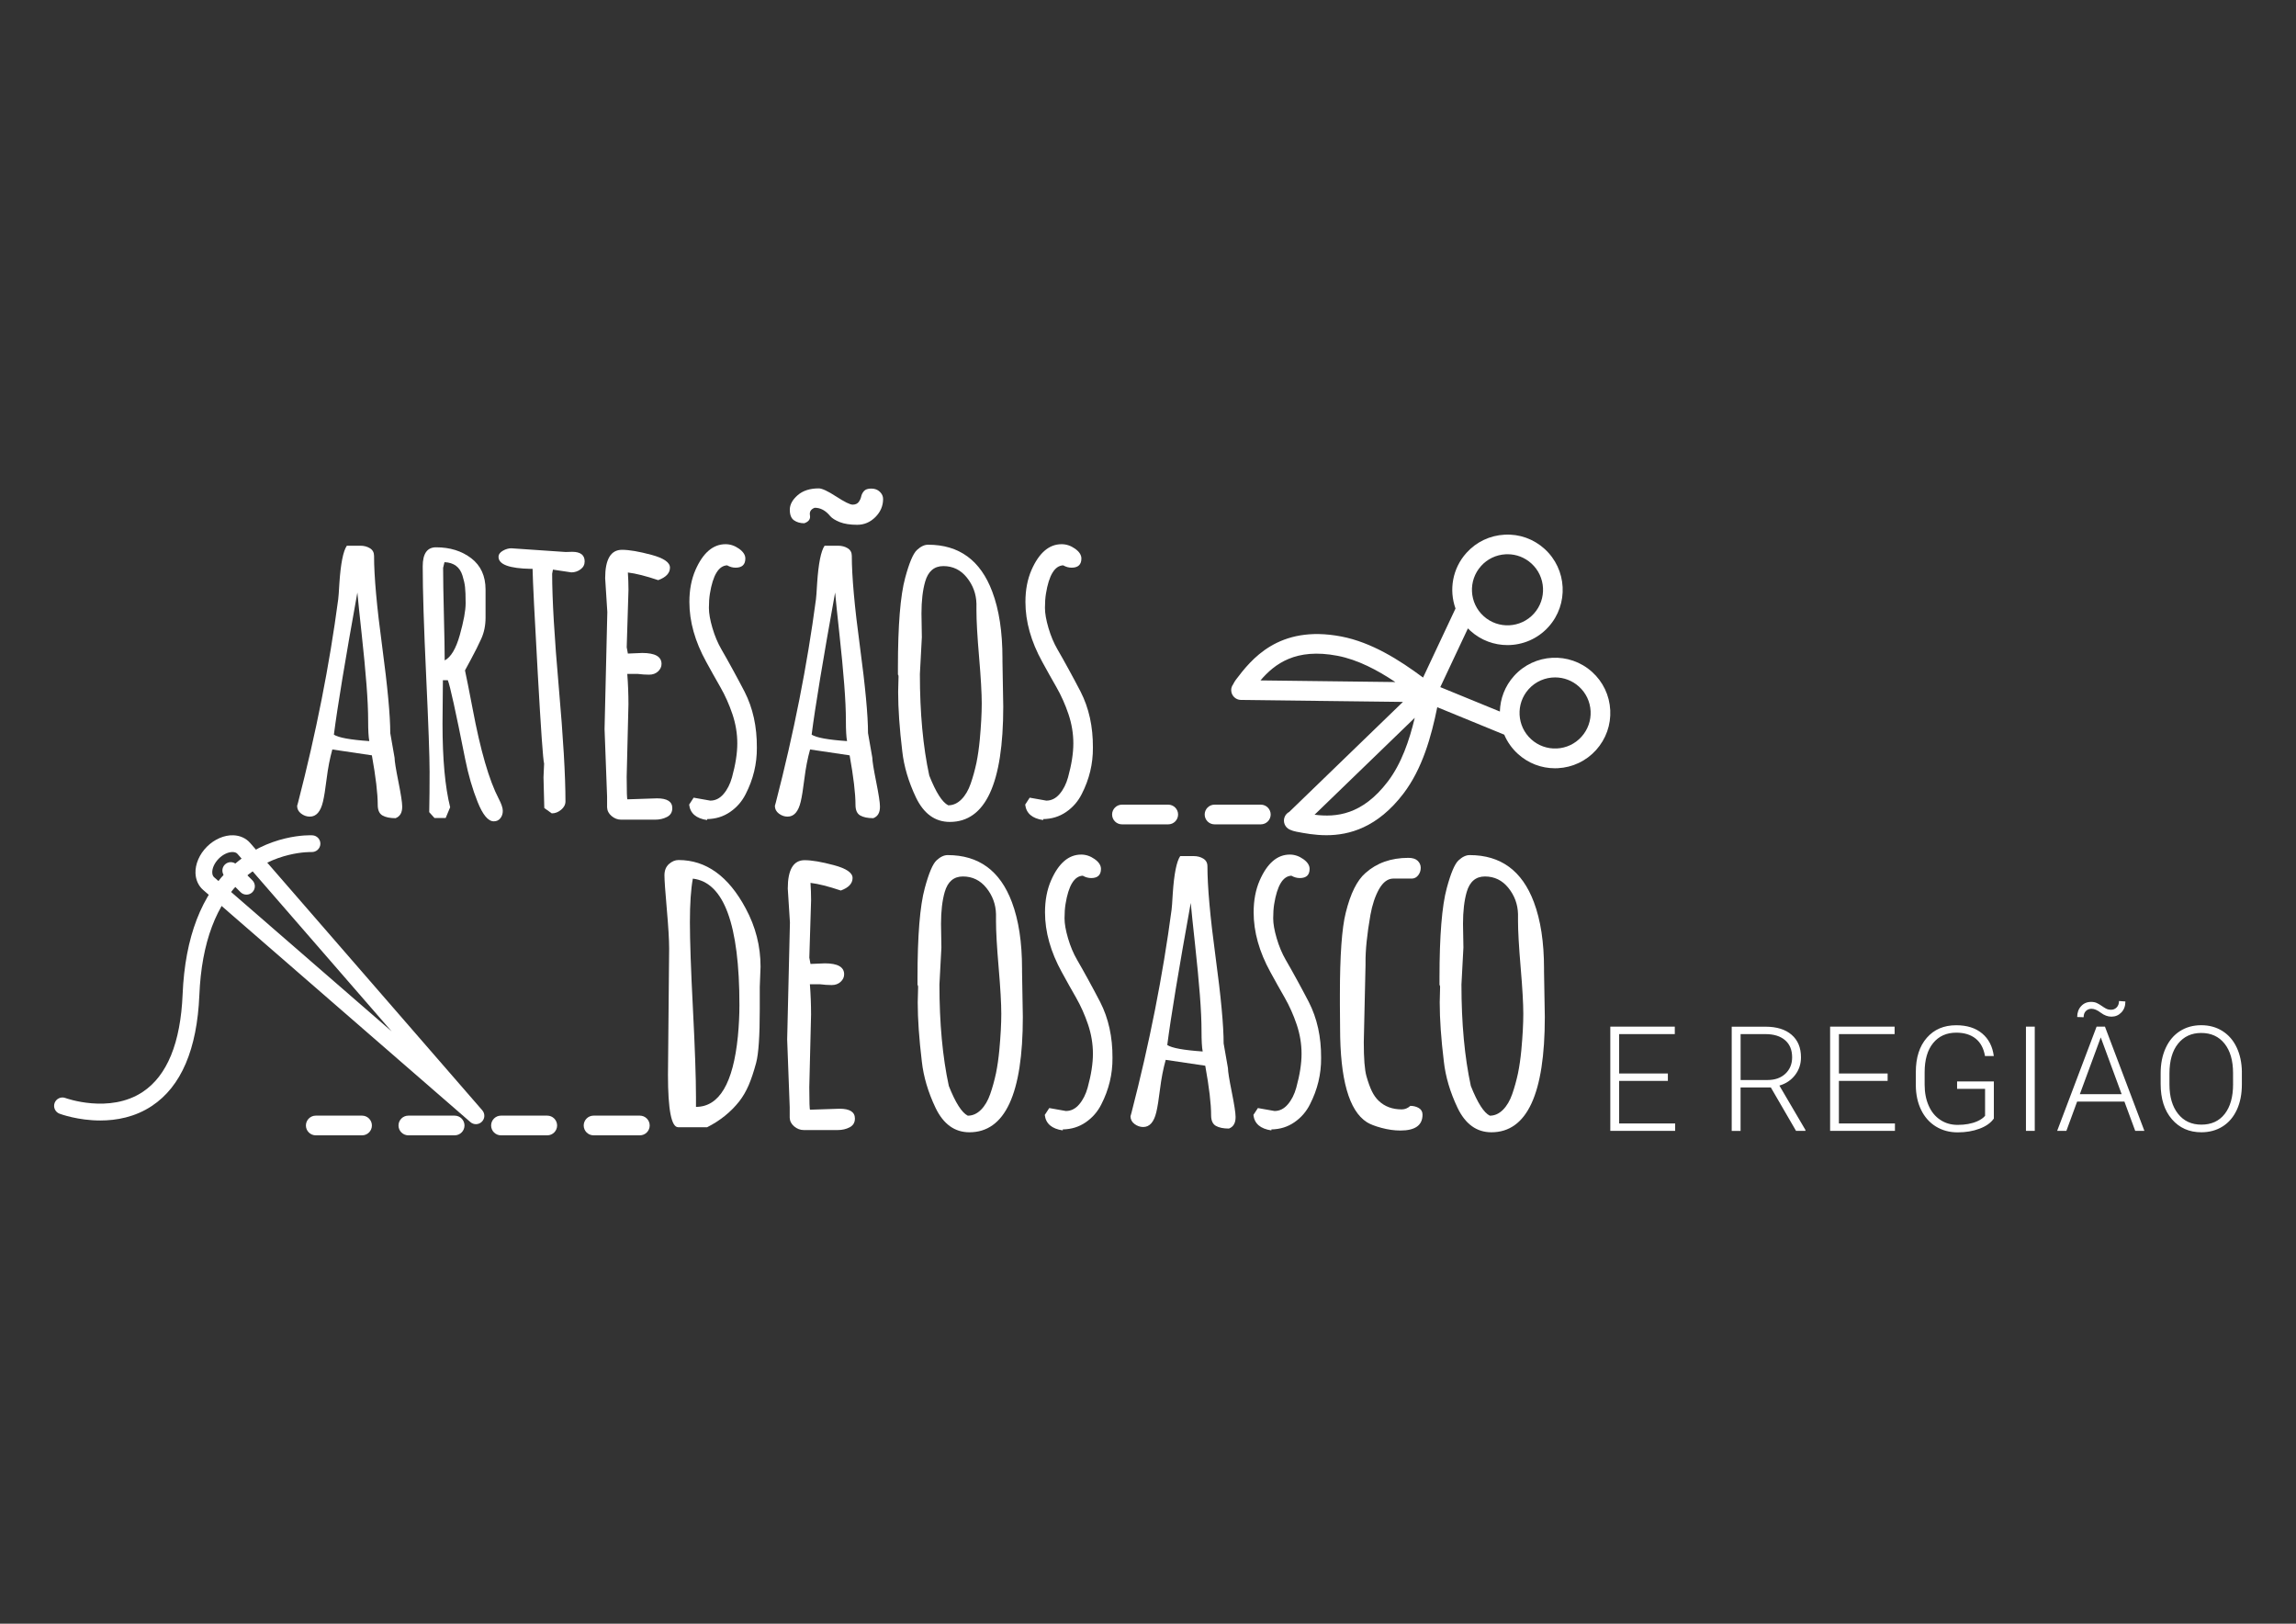 <?xml version="1.0" encoding="utf-8"?>
<!-- Generator: Adobe Illustrator 24.1.2, SVG Export Plug-In . SVG Version: 6.00 Build 0)  -->
<svg version="1.1" xmlns="http://www.w3.org/2000/svg" xmlns:xlink="http://www.w3.org/1999/xlink" x="0px" y="0px"
	 viewBox="0 0 841.89 595.28" style="enable-background:new 0 0 841.89 595.28;" xml:space="preserve">
<rect x="0" y="0" width="841.89" height="595.28" fill="#333333" stroke="none"/>
<style type="text/css">
	.st0{fill:#FFFFFF;}
</style>
<g id="Layer_1">
</g>
<g id="ò_x2021__xF8FF__x5F_1">
	<g>
		<path class="st0" d="M818.82,397.46c0,4.67-1.02,8.31-3.07,10.93c-2.04,2.62-4.9,3.92-8.55,3.92c-3.61,0-6.46-1.32-8.56-3.97
			s-3.15-6.24-3.15-10.77v-3.99c0-4.69,1.05-8.34,3.16-10.96c2.11-2.62,4.94-3.92,8.49-3.92c3.62,0,6.47,1.3,8.55,3.91
			c2.08,2.61,3.12,6.21,3.12,10.81V397.46z M822.05,393c-0.05-3.41-0.69-6.41-1.92-9c-1.22-2.59-2.96-4.59-5.21-6.01
			c-2.25-1.42-4.84-2.13-7.78-2.13c-2.94,0-5.54,0.72-7.8,2.16c-2.25,1.44-4,3.51-5.23,6.19s-1.85,5.77-1.85,9.25v3.94
			c0,5.42,1.37,9.73,4.12,12.92c2.74,3.19,6.35,4.79,10.81,4.79c2.96,0,5.56-0.72,7.82-2.15s3.99-3.48,5.21-6.14
			c1.22-2.66,1.82-5.74,1.82-9.26V393z M776.99,366.99c0,0.98-0.29,1.76-0.85,2.34c-0.57,0.58-1.26,0.86-2.06,0.86
			c-0.72,0-1.34-0.15-1.88-0.44s-1.06-0.63-1.59-1c-0.53-0.37-1.08-0.7-1.68-0.99c-0.6-0.3-1.31-0.45-2.15-0.45
			c-1.51,0-2.74,0.52-3.69,1.57c-0.96,1.05-1.43,2.37-1.43,3.97l2.36,0.08c0-0.98,0.28-1.74,0.83-2.28
			c0.55-0.54,1.24-0.82,2.06-0.82c1,0,2.13,0.48,3.4,1.45c1.27,0.96,2.57,1.44,3.9,1.44c1.43,0,2.65-0.51,3.63-1.53
			c0.99-1.02,1.49-2.36,1.49-4.04L776.99,366.99z M770.3,380.33l7.66,20.81h-15.33L770.3,380.33z M782.94,414.6h3.36l-14.46-38.21
			h-3.07l-14.46,38.21h3.38l3.94-10.73h17.35L782.94,414.6z M746.1,376.39h-3.23v38.21h3.23V376.39z M731.11,396.47h-13.49v2.73
			h10.26v9.87c-0.63,0.77-1.59,1.44-2.89,2.02c-2,0.87-4.38,1.31-7.17,1.31c-2.4,0-4.52-0.61-6.36-1.84
			c-1.85-1.22-3.27-2.95-4.25-5.19c-0.99-2.23-1.49-4.8-1.49-7.71v-4.52c0-4.62,1.04-8.2,3.12-10.74c2.08-2.54,4.91-3.81,8.48-3.81
			c2.92,0,5.29,0.73,7.1,2.17c1.81,1.45,2.95,3.58,3.43,6.39h3.23c-0.46-3.52-1.88-6.28-4.28-8.28c-2.4-2.01-5.57-3-9.5-3
			c-4.52,0-8.11,1.53-10.79,4.61c-2.68,3.07-4.02,7.26-4.02,12.56v4.83c0.02,3.4,0.67,6.41,1.94,9.03c1.28,2.62,3.08,4.65,5.41,6.09
			c2.33,1.43,4.99,2.15,7.98,2.15c2.96,0,5.63-0.44,8.02-1.34c2.39-0.89,4.14-2.13,5.26-3.73V396.47z M692.16,393.55h-17.87v-14.43
			h20.42v-2.73h-23.65v38.21h23.77v-2.73h-20.55v-15.59h17.87V393.55z M638.23,379.12h9.11c3.1,0,5.5,0.75,7.22,2.24
			s2.57,3.58,2.57,6.28c0,2.45-0.82,4.45-2.47,6c-1.64,1.54-3.82,2.31-6.53,2.31h-9.89V379.12z M658.57,414.6h3.44v-0.34
			l-9.55-16.27c2.42-0.71,4.34-2.01,5.77-3.88s2.15-4.02,2.15-6.47c0-3.55-1.15-6.31-3.44-8.28c-2.29-1.98-5.48-2.96-9.55-2.96
			h-12.41v38.21h3.25v-15.93h11.1L658.57,414.6z M611.57,393.55H593.7v-14.43h20.41v-2.73h-23.65v38.21h23.78v-2.73H593.7v-15.59
			h17.87V393.55z"/>
		<g>
			<g>
				<path class="st0" d="M143.1,268.75l1.58,9.04c0,1.2,0.47,4.12,1.4,8.76c0.93,4.64,1.4,7.68,1.4,9.11v0.14
					c0,2.15-0.81,3.54-2.44,4.16c-2.06,0-3.66-0.34-4.81-1c-1.15-0.67-1.72-1.96-1.72-3.88c0-4.16-0.72-10.21-2.15-18.16l-14.5-2.15
					c-0.91,3.25-1.6,6.82-2.08,10.69c-0.48,3.88-0.93,6.7-1.36,8.47c-0.86,3.64-2.46,5.46-4.81,5.46c-1.15,0-2.21-0.37-3.19-1.11
					c-0.98-0.74-1.47-1.69-1.47-2.83l0.36-1.29c6.6-25.5,11.51-50.33,14.71-74.49c0.1-0.67,0.24-2.63,0.43-5.89
					c0.48-7.18,1.39-11.74,2.73-13.71h4.95c1.34,0,2.51,0.31,3.52,0.93c1.01,0.62,1.51,1.56,1.51,2.8c0,7.46,0.99,18.54,2.98,33.23
					C142.1,251.72,143.1,262.29,143.1,268.75z M135.42,271.7c-0.29-1.43-0.43-3.94-0.43-7.5s-0.2-7.99-0.61-13.28
					s-0.99-11.43-1.76-18.44c-0.77-7.01-1.29-12.09-1.58-15.25c-4.45,24.64-7.32,42.01-8.61,52.1
					C124.1,270.43,128.43,271.22,135.42,271.7z"/>
			</g>
			<g>
				<path class="st0" d="M162.4,249.38l-0.14,15.93c0,12.97,0.93,23.18,2.8,30.64l-1.65,3.95h-4.09l-1.94-2.15
					c0.1-4.4,0.14-9.34,0.14-14.82c0-5.48-0.42-17.19-1.26-35.13c-0.84-17.94-1.26-31.34-1.26-40.19c0-4.64,1.63-6.96,4.88-6.96
					c5.12,0,9.43,1.34,12.92,4.02c3.49,2.68,5.24,6.51,5.24,11.48v10.33c0,2.82-0.53,5.39-1.58,7.71c-1.05,2.32-2.27,4.76-3.66,7.32
					c-1.39,2.56-2.15,3.98-2.3,4.27c0.53,2.39,1.46,7.08,2.8,14.07c2.87,15.26,6.05,26.24,9.55,32.94c1,1.91,1.51,3.41,1.51,4.48
					s-0.3,1.98-0.9,2.73c-0.6,0.74-1.4,1.11-2.4,1.11c-2.06,0-4.03-2.36-5.92-7.07c-1.89-4.71-3.41-9.94-4.56-15.68
					c-3.49-17.56-5.62-27.22-6.39-28.99H162.4z M162.98,206.1l-0.5,2.08c0,4.02,0.1,9.82,0.29,17.4c0.19,7.58,0.29,13.1,0.29,16.54
					c2.3-1.2,4.15-4.32,5.56-9.37c1.41-5.05,2.12-8.91,2.12-11.59c0-2.68-0.07-4.65-0.22-5.92c-0.14-1.27-0.45-2.67-0.93-4.2
					C168.62,207.89,166.42,206.24,162.98,206.1z"/>
			</g>
			<g>
				<path class="st0" d="M199.58,296.24l-0.29-11.27c0-0.05,0.07-1.72,0.22-5.02c-0.38-1.24-1.16-12.3-2.33-33.15
					c-1.17-20.86-1.81-33.61-1.9-38.25c-0.19,0-0.38,0-0.57,0c-7.94-0.14-11.91-1.6-11.91-4.38c0-0.91,0.53-1.66,1.58-2.26
					c1.05-0.6,2.08-0.9,3.09-0.9l19.95,1.36l2.37-0.07c3.06,0,4.59,1.17,4.59,3.52c0,1.2-0.5,2.17-1.51,2.91
					c-1.01,0.74-2.13,1.11-3.37,1.11l-6.75-1.01l-0.29,1.51c0,9.28,0.81,23.18,2.44,41.7c1.63,18.51,2.44,32.44,2.44,41.77
					c0,1.15-0.53,2.16-1.58,3.05c-1.05,0.89-2.2,1.33-3.44,1.33L199.58,296.24z"/>
			</g>
			<g>
				<path class="st0" d="M222.69,224.4l-0.79-12.42c0-6.94,2.06-10.41,6.17-10.41c2.63,0,6.22,0.61,10.77,1.83
					c4.55,1.22,6.82,2.79,6.82,4.7c0,2.01-1.44,3.54-4.31,4.59c-4.55-1.53-8.25-2.46-11.12-2.8c0.14,2.11,0.22,4.21,0.22,6.32
					l-0.65,21.1c0,0.1,0.14,0.86,0.43,2.3l5.24-0.22c4.74,0,7.1,1.34,7.1,4.02c0,1.05-0.43,1.97-1.29,2.76s-1.95,1.18-3.27,1.18
					c-1.32,0-2.74-0.1-4.27-0.29h-3.73c0.29,3.73,0.43,7.44,0.43,11.12l-0.65,26.62c0,5.5,0.1,8.25,0.29,8.25l10.84-0.36
					c3.73,0,5.6,1.2,5.6,3.59c0,1.48-0.65,2.56-1.94,3.23s-2.75,1-4.38,1h-12.42c-1.29,0-2.46-0.44-3.52-1.33
					c-1.05-0.88-1.6-1.95-1.65-3.19v-3.88l-0.93-24.83L222.69,224.4z"/>
			</g>
			<g>
				<path class="st0" d="M254.34,292.44l6.1,1.08c1.87,0,3.49-0.81,4.88-2.44c1.39-1.63,2.41-3.66,3.09-6.1
					c1.29-4.69,1.94-8.84,1.94-12.45c0-3.61-0.6-7.19-1.79-10.73c-1.2-3.54-2.67-6.83-4.41-9.87c-1.75-3.04-3.48-6.14-5.2-9.29
					c-4.12-7.46-6.17-14.78-6.17-21.96c0-4.4,0.74-8.3,2.22-11.7c2.77-6.32,6.46-9.47,11.05-9.47c1.72,0,3.36,0.55,4.92,1.65
					c1.55,1.1,2.33,2.3,2.33,3.59c0,2.25-1.2,3.37-3.59,3.37c-1.05,0-2.08-0.29-3.09-0.86c-3.11,0.14-5.22,3.61-6.32,10.41
					c-0.24,1.48-0.36,3.22-0.36,5.2c0,1.99,0.43,4.44,1.29,7.36c0.86,2.92,1.95,5.51,3.27,7.79c1.31,2.27,2.73,4.78,4.23,7.54
					c1.51,2.75,2.93,5.42,4.27,8c3.06,5.98,4.57,12.82,4.52,20.53c0.05,5.93-1.32,11.6-4.09,17.01c-1.34,2.68-3.24,4.87-5.71,6.57
					c-2.46,1.7-5.28,2.57-8.43,2.62v0.36c-4.02-0.58-6.22-2.46-6.6-5.67L254.34,292.44z"/>
			</g>
			<g>
				<path class="st0" d="M318.28,268.75l1.58,9.04c0,1.2,0.47,4.12,1.4,8.76c0.93,4.64,1.4,7.68,1.4,9.11v0.14
					c0,2.15-0.81,3.54-2.44,4.16c-2.06,0-3.66-0.34-4.81-1c-1.15-0.67-1.72-1.96-1.72-3.88c0-4.16-0.72-10.21-2.15-18.16l-14.5-2.15
					c-0.91,3.25-1.6,6.82-2.08,10.69c-0.48,3.88-0.93,6.7-1.36,8.47c-0.86,3.64-2.46,5.46-4.81,5.46c-1.15,0-2.21-0.37-3.19-1.11
					c-0.98-0.74-1.47-1.69-1.47-2.83l0.36-1.29c6.6-25.5,11.51-50.33,14.71-74.49c0.1-0.67,0.24-2.63,0.43-5.89
					c0.48-7.18,1.39-11.74,2.73-13.71h4.95c1.34,0,2.51,0.31,3.52,0.93c1.01,0.62,1.51,1.56,1.51,2.8c0,7.46,0.99,18.54,2.98,33.23
					C317.29,251.72,318.28,262.29,318.28,268.75z M315.77,182.06c0.14-0.72,0.48-1.39,1.01-2.01c0.53-0.62,1.42-0.93,2.69-0.93
					c1.27,0,2.31,0.38,3.12,1.15c0.81,0.77,1.22,1.65,1.22,2.66c0,2.54-0.94,4.75-2.83,6.64c-1.89,1.89-4.12,2.83-6.67,2.83
					c-2.56,0-4.7-0.33-6.42-1c-1.63-0.67-2.78-1.39-3.44-2.15c-1.72-2.11-3.64-3.13-5.74-3.09c-1.39,0.53-1.96,1.46-1.72,2.8
					c0.24,1.34-0.46,2.3-2.08,2.87c-1.48,0-2.74-0.36-3.77-1.08c-1.03-0.72-1.54-2.01-1.54-3.88c0-1.87,0.96-3.64,2.87-5.31
					c1.91-1.67,4.5-2.51,7.75-2.51c1.2,0,3.32,0.99,6.39,2.98c3.06,1.99,5.07,2.98,6.03,2.98c0.96,0,1.69-0.31,2.19-0.93
					C315.3,183.45,315.62,182.78,315.77,182.06z M310.6,271.7c-0.29-1.43-0.43-3.94-0.43-7.5s-0.2-7.99-0.61-13.28
					s-0.99-11.43-1.76-18.44c-0.77-7.01-1.29-12.09-1.58-15.25c-4.45,24.64-7.32,42.01-8.61,52.1
					C299.29,270.43,303.61,271.22,310.6,271.7z"/>
			</g>
			<g>
				<path class="st0" d="M329.33,253.68l0.14-5.6c0-0.48-0.07-0.72-0.22-0.72v-2.66c0-15.4,0.88-26.36,2.66-32.87
					c1.48-5.5,2.92-8.9,4.31-10.19c1.39-1.29,2.75-1.94,4.09-1.94c11.39,0,19.23,5.74,23.54,17.23c2.49,6.6,3.73,14.74,3.73,24.4
					v1.08l0.29,16.65c0,28.18-6.53,42.27-19.59,42.27c-5.41,0-9.54-2.99-12.42-8.97c-2.73-5.74-4.4-11.39-5.02-16.94
					C329.83,267.06,329.33,259.81,329.33,253.68z M338.02,233.59l-0.72,13.56c0,14.21,1.15,26.6,3.44,37.18
					c2.44,6.17,4.76,9.81,6.96,10.91c1.77,0,3.37-0.72,4.81-2.15c1.44-1.43,2.57-3.36,3.41-5.78c0.84-2.41,1.54-4.96,2.12-7.64
					c0.53-2.63,0.93-5.45,1.22-8.47c0.48-5.21,0.72-9.66,0.72-13.35c0-3.68-0.32-9.33-0.97-16.94c-0.65-7.61-0.97-13.28-0.97-17.01
					v-2.58c-0.1-3.59-1.27-6.78-3.52-9.58c-2.25-2.8-5.12-4.2-8.61-4.2c-3.35,0-5.57,1.89-6.67,5.67c-0.91,3.16-1.36,7.06-1.36,11.7
					L338.02,233.59z"/>
			</g>
			<g>
				<path class="st0" d="M377.56,292.44l6.1,1.08c1.87,0,3.49-0.81,4.88-2.44c1.39-1.63,2.41-3.66,3.09-6.1
					c1.29-4.69,1.94-8.84,1.94-12.45c0-3.61-0.6-7.19-1.79-10.73c-1.2-3.54-2.67-6.83-4.41-9.87c-1.75-3.04-3.48-6.14-5.2-9.29
					c-4.12-7.46-6.17-14.78-6.17-21.96c0-4.4,0.74-8.3,2.22-11.7c2.77-6.32,6.46-9.47,11.05-9.47c1.72,0,3.36,0.55,4.92,1.65
					c1.55,1.1,2.33,2.3,2.33,3.59c0,2.25-1.2,3.37-3.59,3.37c-1.05,0-2.08-0.29-3.09-0.86c-3.11,0.14-5.22,3.61-6.32,10.41
					c-0.24,1.48-0.36,3.22-0.36,5.2c0,1.99,0.43,4.44,1.29,7.36c0.86,2.92,1.95,5.51,3.27,7.79c1.31,2.27,2.73,4.78,4.23,7.54
					c1.51,2.75,2.93,5.42,4.27,8c3.06,5.98,4.57,12.82,4.52,20.53c0.05,5.93-1.32,11.6-4.09,17.01c-1.34,2.68-3.24,4.87-5.71,6.57
					c-2.46,1.7-5.28,2.57-8.43,2.62v0.36c-4.02-0.58-6.22-2.46-6.6-5.67L377.56,292.44z"/>
			</g>
			<g>
				<path class="st0" d="M244.93,394.03l0.43-46.29c0-3.16-0.29-7.98-0.86-14.46c-0.57-6.48-0.86-10.61-0.86-12.38
					s0.55-3.15,1.65-4.13c1.1-0.98,2.27-1.47,3.52-1.47c10.09,0,18.3,5.91,24.62,17.73c3.64,6.74,5.45,13.87,5.45,21.39l-0.29,7.39
					v8.11c0,9.86-0.44,16.43-1.33,19.73c-0.89,3.3-1.81,6.05-2.76,8.26c-0.96,2.2-2.11,4.16-3.44,5.88
					c-3.11,3.92-7.03,7.08-11.77,9.47h-10.62C246.18,413.26,244.93,406.85,244.93,394.03z M255.2,402.28v3.52
					c8.51,0,13.64-8.61,15.36-25.84c0.38-3.97,0.57-7.8,0.57-11.48c0-29.57-5.69-45.02-17.08-46.36c-0.72,3.88-1.08,9.2-1.08,15.97
					c0,6.77,0.37,17.36,1.11,31.76S255.2,395.06,255.2,402.28z"/>
			</g>
			<g>
				<path class="st0" d="M289.65,338.19l-0.79-12.42c0-6.94,2.06-10.41,6.17-10.41c2.63,0,6.22,0.61,10.77,1.83
					c4.55,1.22,6.82,2.79,6.82,4.7c0,2.01-1.44,3.54-4.31,4.59c-4.55-1.53-8.25-2.46-11.12-2.8c0.14,2.11,0.22,4.21,0.22,6.32
					l-0.65,21.1c0,0.1,0.14,0.86,0.43,2.3l5.24-0.22c4.74,0,7.1,1.34,7.1,4.02c0,1.05-0.43,1.97-1.29,2.76
					c-0.86,0.79-1.95,1.18-3.27,1.18c-1.32,0-2.74-0.1-4.27-0.29h-3.73c0.29,3.73,0.43,7.44,0.43,11.12l-0.65,26.62
					c0,5.5,0.1,8.25,0.29,8.25l10.84-0.36c3.73,0,5.6,1.2,5.6,3.59c0,1.48-0.65,2.56-1.94,3.23s-2.75,1-4.38,1h-12.42
					c-1.29,0-2.46-0.44-3.52-1.33c-1.05-0.88-1.6-1.95-1.65-3.19v-3.88l-0.93-24.83L289.65,338.19z"/>
			</g>
			<g>
				<path class="st0" d="M336.51,367.47l0.14-5.6c0-0.48-0.07-0.72-0.22-0.72v-2.66c0-15.41,0.88-26.36,2.66-32.87
					c1.48-5.5,2.92-8.9,4.31-10.19c1.39-1.29,2.75-1.94,4.09-1.94c11.39,0,19.23,5.74,23.54,17.22c2.49,6.6,3.73,14.74,3.73,24.4
					v1.08l0.29,16.65c0,28.18-6.53,42.27-19.59,42.27c-5.41,0-9.54-2.99-12.42-8.97c-2.73-5.74-4.4-11.39-5.02-16.94
					C337.01,380.85,336.51,373.6,336.51,367.47z M345.19,347.38l-0.72,13.56c0,14.21,1.15,26.6,3.44,37.18
					c2.44,6.17,4.76,9.81,6.96,10.91c1.77,0,3.37-0.72,4.81-2.15c1.44-1.43,2.57-3.36,3.41-5.78c0.84-2.41,1.54-4.96,2.12-7.64
					c0.53-2.63,0.93-5.45,1.22-8.47c0.48-5.21,0.72-9.66,0.72-13.35c0-3.68-0.32-9.33-0.97-16.94c-0.65-7.61-0.97-13.28-0.97-17.01
					v-2.58c-0.1-3.59-1.27-6.78-3.52-9.58c-2.25-2.8-5.12-4.2-8.61-4.2c-3.35,0-5.57,1.89-6.67,5.67c-0.91,3.16-1.36,7.06-1.36,11.7
					L345.19,347.38z"/>
			</g>
			<g>
				<path class="st0" d="M384.74,406.23l6.1,1.08c1.87,0,3.49-0.81,4.88-2.44c1.39-1.63,2.41-3.66,3.09-6.1
					c1.29-4.69,1.94-8.84,1.94-12.45s-0.6-7.19-1.79-10.73c-1.2-3.54-2.67-6.83-4.41-9.87c-1.75-3.04-3.48-6.14-5.2-9.29
					c-4.12-7.47-6.17-14.78-6.17-21.96c0-4.4,0.74-8.3,2.22-11.7c2.77-6.32,6.46-9.47,11.05-9.47c1.72,0,3.36,0.55,4.92,1.65
					c1.55,1.1,2.33,2.3,2.33,3.59c0,2.25-1.2,3.37-3.59,3.37c-1.05,0-2.08-0.29-3.09-0.86c-3.11,0.14-5.22,3.61-6.32,10.41
					c-0.24,1.48-0.36,3.22-0.36,5.2c0,1.99,0.43,4.44,1.29,7.36c0.86,2.92,1.95,5.51,3.27,7.79c1.31,2.27,2.73,4.78,4.23,7.53
					c1.51,2.75,2.93,5.42,4.27,8c3.06,5.98,4.57,12.82,4.52,20.52c0.05,5.93-1.32,11.6-4.09,17.01c-1.34,2.68-3.24,4.87-5.71,6.57
					c-2.46,1.7-5.28,2.57-8.43,2.62v0.36c-4.02-0.58-6.22-2.46-6.6-5.67L384.74,406.23z"/>
			</g>
			<g>
				<path class="st0" d="M448.68,382.54l1.58,9.04c0,1.2,0.46,4.12,1.4,8.76c0.93,4.64,1.4,7.68,1.4,9.11v0.14
					c0,2.15-0.81,3.54-2.44,4.16c-2.06,0-3.66-0.34-4.81-1c-1.15-0.67-1.72-1.96-1.72-3.88c0-4.16-0.71-10.22-2.15-18.16l-14.5-2.15
					c-0.91,3.25-1.6,6.82-2.08,10.69c-0.48,3.88-0.93,6.7-1.36,8.47c-0.86,3.64-2.46,5.46-4.81,5.46c-1.15,0-2.21-0.37-3.19-1.11
					c-0.98-0.74-1.47-1.69-1.47-2.83l0.36-1.29c6.6-25.5,11.51-50.33,14.71-74.49c0.1-0.67,0.24-2.63,0.43-5.89
					c0.48-7.18,1.39-11.75,2.73-13.71h4.95c1.34,0,2.51,0.31,3.52,0.93c1,0.62,1.51,1.55,1.51,2.8c0,7.46,0.99,18.54,2.98,33.23
					S448.68,376.09,448.68,382.54z M441,385.49c-0.29-1.43-0.43-3.94-0.43-7.5s-0.2-7.99-0.61-13.28c-0.41-5.29-1-11.43-1.76-18.44
					c-0.77-7.01-1.29-12.09-1.58-15.25c-4.45,24.64-7.32,42.01-8.61,52.1C429.69,384.22,434.02,385.01,441,385.49z"/>
			</g>
			<g>
				<path class="st0" d="M461.24,406.23l6.1,1.08c1.87,0,3.49-0.81,4.88-2.44c1.39-1.63,2.42-3.66,3.09-6.1
					c1.29-4.69,1.94-8.84,1.94-12.45s-0.6-7.19-1.79-10.73c-1.2-3.54-2.67-6.83-4.41-9.87c-1.75-3.04-3.48-6.14-5.2-9.29
					c-4.12-7.47-6.17-14.78-6.17-21.96c0-4.4,0.74-8.3,2.22-11.7c2.77-6.32,6.46-9.47,11.05-9.47c1.72,0,3.36,0.55,4.92,1.65
					c1.56,1.1,2.33,2.3,2.33,3.59c0,2.25-1.2,3.37-3.59,3.37c-1.05,0-2.08-0.29-3.09-0.86c-3.11,0.14-5.21,3.61-6.31,10.41
					c-0.24,1.48-0.36,3.22-0.36,5.2c0,1.99,0.43,4.44,1.29,7.36c0.86,2.92,1.95,5.51,3.26,7.79c1.32,2.27,2.73,4.78,4.23,7.53
					c1.51,2.75,2.93,5.42,4.27,8c3.06,5.98,4.57,12.82,4.52,20.52c0.05,5.93-1.32,11.6-4.09,17.01c-1.34,2.68-3.24,4.87-5.71,6.57
					c-2.46,1.7-5.27,2.57-8.43,2.62v0.36c-4.02-0.58-6.22-2.46-6.6-5.67L461.24,406.23z"/>
			</g>
			<g>
				<path class="st0" d="M491.38,376.87l-0.07-8.61v-3.52c0-14.45,0.72-24.5,2.15-30.14c1.72-6.99,4.11-11.82,7.18-14.5
					c4.16-3.73,9.43-5.6,15.79-5.6c1.53,0,2.66,0.36,3.41,1.08c0.74,0.72,1.11,1.58,1.11,2.58c0,1.01-0.3,1.9-0.9,2.69
					c-0.6,0.79-1.35,1.21-2.26,1.25h-6.89c-2.01,0-3.76,1.29-5.24,3.88c-1.44,2.58-2.49,5.74-3.16,9.47
					c-1.24,7.08-1.84,12.94-1.79,17.58v0.72l-0.64,28.35c0,5.98,0.32,10.12,0.97,12.42c0.65,2.3,1.32,4.15,2.01,5.56
					c0.69,1.41,1.52,2.57,2.47,3.48c2.2,2.11,5.02,3.16,8.47,3.16c1.15,0,2.2-0.43,3.16-1.29c1.15,0,2.18,0.26,3.09,0.79
					c0.91,0.53,1.37,1.34,1.37,2.44c0,3.88-2.7,5.81-8.11,5.81c-2.2,0-4.51-0.32-6.93-0.97c-2.42-0.65-4.22-1.35-5.42-2.12
					C494.63,407.18,491.38,395.68,491.38,376.87z"/>
			</g>
			<g>
				<path class="st0" d="M527.91,367.47l0.14-5.6c0-0.48-0.07-0.72-0.22-0.72v-2.66c0-15.41,0.89-26.36,2.66-32.87
					c1.48-5.5,2.92-8.9,4.31-10.19s2.75-1.94,4.09-1.94c11.39,0,19.23,5.74,23.54,17.22c2.49,6.6,3.73,14.74,3.73,24.4v1.08
					l0.29,16.65c0,28.18-6.53,42.27-19.59,42.27c-5.41,0-9.54-2.99-12.41-8.97c-2.73-5.74-4.4-11.39-5.02-16.94
					C528.41,380.85,527.91,373.6,527.91,367.47z M536.6,347.38l-0.72,13.56c0,14.21,1.15,26.6,3.44,37.18
					c2.44,6.17,4.76,9.81,6.96,10.91c1.77,0,3.37-0.72,4.81-2.15c1.43-1.43,2.57-3.36,3.41-5.78c0.84-2.41,1.54-4.96,2.12-7.64
					c0.53-2.63,0.93-5.45,1.22-8.47c0.48-5.21,0.72-9.66,0.72-13.35c0-3.68-0.32-9.33-0.97-16.94c-0.64-7.61-0.97-13.28-0.97-17.01
					v-2.58c-0.1-3.59-1.27-6.78-3.52-9.58c-2.25-2.8-5.12-4.2-8.61-4.2c-3.35,0-5.57,1.89-6.68,5.67c-0.91,3.16-1.36,7.06-1.36,11.7
					L536.6,347.38z"/>
			</g>
		</g>
		<g>
			<path class="st0" d="M234.62,416.23h-16.98c-1.99,0-3.61-1.62-3.61-3.61s1.62-3.61,3.61-3.61h16.98c1.99,0,3.61,1.62,3.61,3.61
				S236.61,416.23,234.62,416.23z M200.67,416.23h-16.98c-1.99,0-3.61-1.62-3.61-3.61s1.62-3.61,3.61-3.61h16.98
				c1.99,0,3.61,1.62,3.61,3.61S202.66,416.23,200.67,416.23z M166.71,416.23h-16.98c-1.99,0-3.61-1.62-3.61-3.61
				s1.62-3.61,3.61-3.61h16.98c1.99,0,3.61,1.62,3.61,3.61S168.71,416.23,166.71,416.23z M132.76,416.23h-16.98
				c-1.99,0-3.61-1.62-3.61-3.61s1.62-3.61,3.61-3.61h16.98c1.99,0,3.61,1.62,3.61,3.61S134.76,416.23,132.76,416.23z"/>
		</g>
		<path class="st0" d="M590.44,260.34c-0.28-5.4-2.64-10.38-6.66-14c-8.29-7.48-21.13-6.82-28.61,1.47
			c-3.37,3.73-5.08,8.38-5.2,13.05l-21.85-8.95l10.13-21.53c0.3,0.31,0.61,0.62,0.94,0.91c3.87,3.49,8.72,5.21,13.56,5.21
			c5.54,0,11.06-2.25,15.05-6.68c7.48-8.29,6.82-21.13-1.47-28.61c-4.02-3.62-9.18-5.48-14.61-5.19c-5.4,0.28-10.38,2.64-14,6.66v0
			c-5.17,5.73-6.45,13.61-4.02,20.41l-11.9,25.31c-8.67-6.44-18.87-12.93-30.02-15.06c-23.14-4.42-33.16,8.71-38.59,15.83
			c-0.39,0.52-0.74,1.11-1.05,1.74c-0.42,0.58-0.68,1.27-0.69,2.04c-0.02,1.99,1.57,3.63,3.57,3.66l59.4,0.72l-41.7,40.34
			c-0.69,0.36-1.28,0.94-1.62,1.71c-0.81,1.82,0.01,3.95,1.83,4.77c0.79,0.35,1.59,0.61,2.42,0.76c2.94,0.57,6.73,1.29,11.01,1.29
			c8.42,0,18.74-2.82,28.22-15.23c6.99-9.16,10.26-21,12.43-31.7l24.56,10.07c1.12,2.63,2.8,5.06,5.06,7.1
			c3.75,3.39,8.53,5.22,13.55,5.22c0.35,0,0.71-0.01,1.07-0.03c5.4-0.28,10.38-2.65,14-6.66
			C588.88,270.93,590.72,265.74,590.44,260.34z M543.08,207.5C543.08,207.5,543.08,207.5,543.08,207.5
			c2.33-2.59,5.53-4.11,9.01-4.29c0.23-0.01,0.46-0.02,0.69-0.02c3.23,0,6.3,1.18,8.72,3.36c5.34,4.82,5.76,13.08,0.95,18.41
			c-4.81,5.34-13.08,5.76-18.41,0.95C538.69,221.1,538.26,212.84,543.08,207.5z M490.42,240.42c7.46,1.43,14.66,5.25,21.22,9.63
			l-49.46-0.6C467.4,243.37,475.1,237.49,490.42,240.42z M508.84,286.57c-9.35,12.24-18.89,13.12-26.82,12.12l36.74-35.53
			C516.77,271.47,513.88,279.98,508.84,286.57z M579.89,270.11c-2.33,2.59-5.53,4.11-9.01,4.29c-3.49,0.17-6.82-1.01-9.4-3.34
			c-5.34-4.82-5.76-13.08-0.95-18.41c2.57-2.85,6.12-4.3,9.69-4.3c3.11,0,6.24,1.11,8.73,3.35c2.59,2.33,4.11,5.53,4.29,9.01
			C583.41,264.19,582.22,267.52,579.89,270.11z"/>
		<g>
			<path class="st0" d="M462.32,302.22h-16.98c-1.99,0-3.61-1.62-3.61-3.61c0-1.99,1.62-3.61,3.61-3.61h16.98
				c1.99,0,3.61,1.62,3.61,3.61C465.93,300.6,464.31,302.22,462.32,302.22z M428.37,302.22h-16.98c-1.99,0-3.61-1.62-3.61-3.61
				c0-1.99,1.62-3.61,3.61-3.61h16.98c1.99,0,3.61,1.62,3.61,3.61C431.98,300.6,430.36,302.22,428.37,302.22z"/>
		</g>
		<g>
			<path class="st0" d="M176.84,407.05l-85.12-98.01c-1.5-1.73-3.68-2.72-6.15-2.81c-3.31-0.13-6.96,1.45-9.7,4.19
				c-2.74,2.74-4.31,6.37-4.19,9.7c0.09,2.47,1.09,4.65,2.81,6.15l98.01,85.12c0.58,0.5,1.3,0.75,2.01,0.75
				c0.79,0,1.58-0.3,2.17-0.9C177.84,410.1,177.9,408.27,176.84,407.05z M78.53,321.63c-0.44-0.38-0.67-0.96-0.7-1.72
				c-0.06-1.63,0.86-3.6,2.4-5.14c1.49-1.49,3.39-2.4,4.99-2.4c0.05,0,0.1,0,0.15,0c0.76,0.03,1.35,0.26,1.73,0.7l56.51,65.06
				L78.53,321.63z"/>
			<path class="st0" d="M82.44,316.98c-1.2,1.2-1.2,3.14,0,4.34l5.77,5.77c0.6,0.6,1.39,0.9,2.17,0.9c0.79,0,1.57-0.3,2.17-0.9
				c1.2-1.2,1.2-3.14,0-4.34l-5.77-5.77C85.58,315.78,83.63,315.78,82.44,316.98z"/>
		</g>
		<g>
			<path class="st0" d="M36.77,410.79c-8.14,0-14.49-2.32-14.94-2.49c-1.59-0.6-2.39-2.37-1.8-3.95s2.37-2.4,3.95-1.8
				c0.15,0.06,16.19,5.86,28.36-2.24c8.96-5.96,13.88-17.99,14.62-35.75c0.87-20.96,6.95-36.73,18.06-46.86
				c13.32-12.14,28.88-11.51,29.54-11.46c1.69,0.09,3,1.53,2.91,3.22c-0.09,1.69-1.54,2.98-3.21,2.91l0,0
				c-0.13,0.01-13.8-0.49-25.18,9.94c-9.8,8.99-15.18,23.29-15.98,42.5c-0.83,19.87-6.68,33.54-17.4,40.64
				C49.5,409.58,42.67,410.79,36.77,410.79z"/>
		</g>
	</g>
</g>
</svg>
